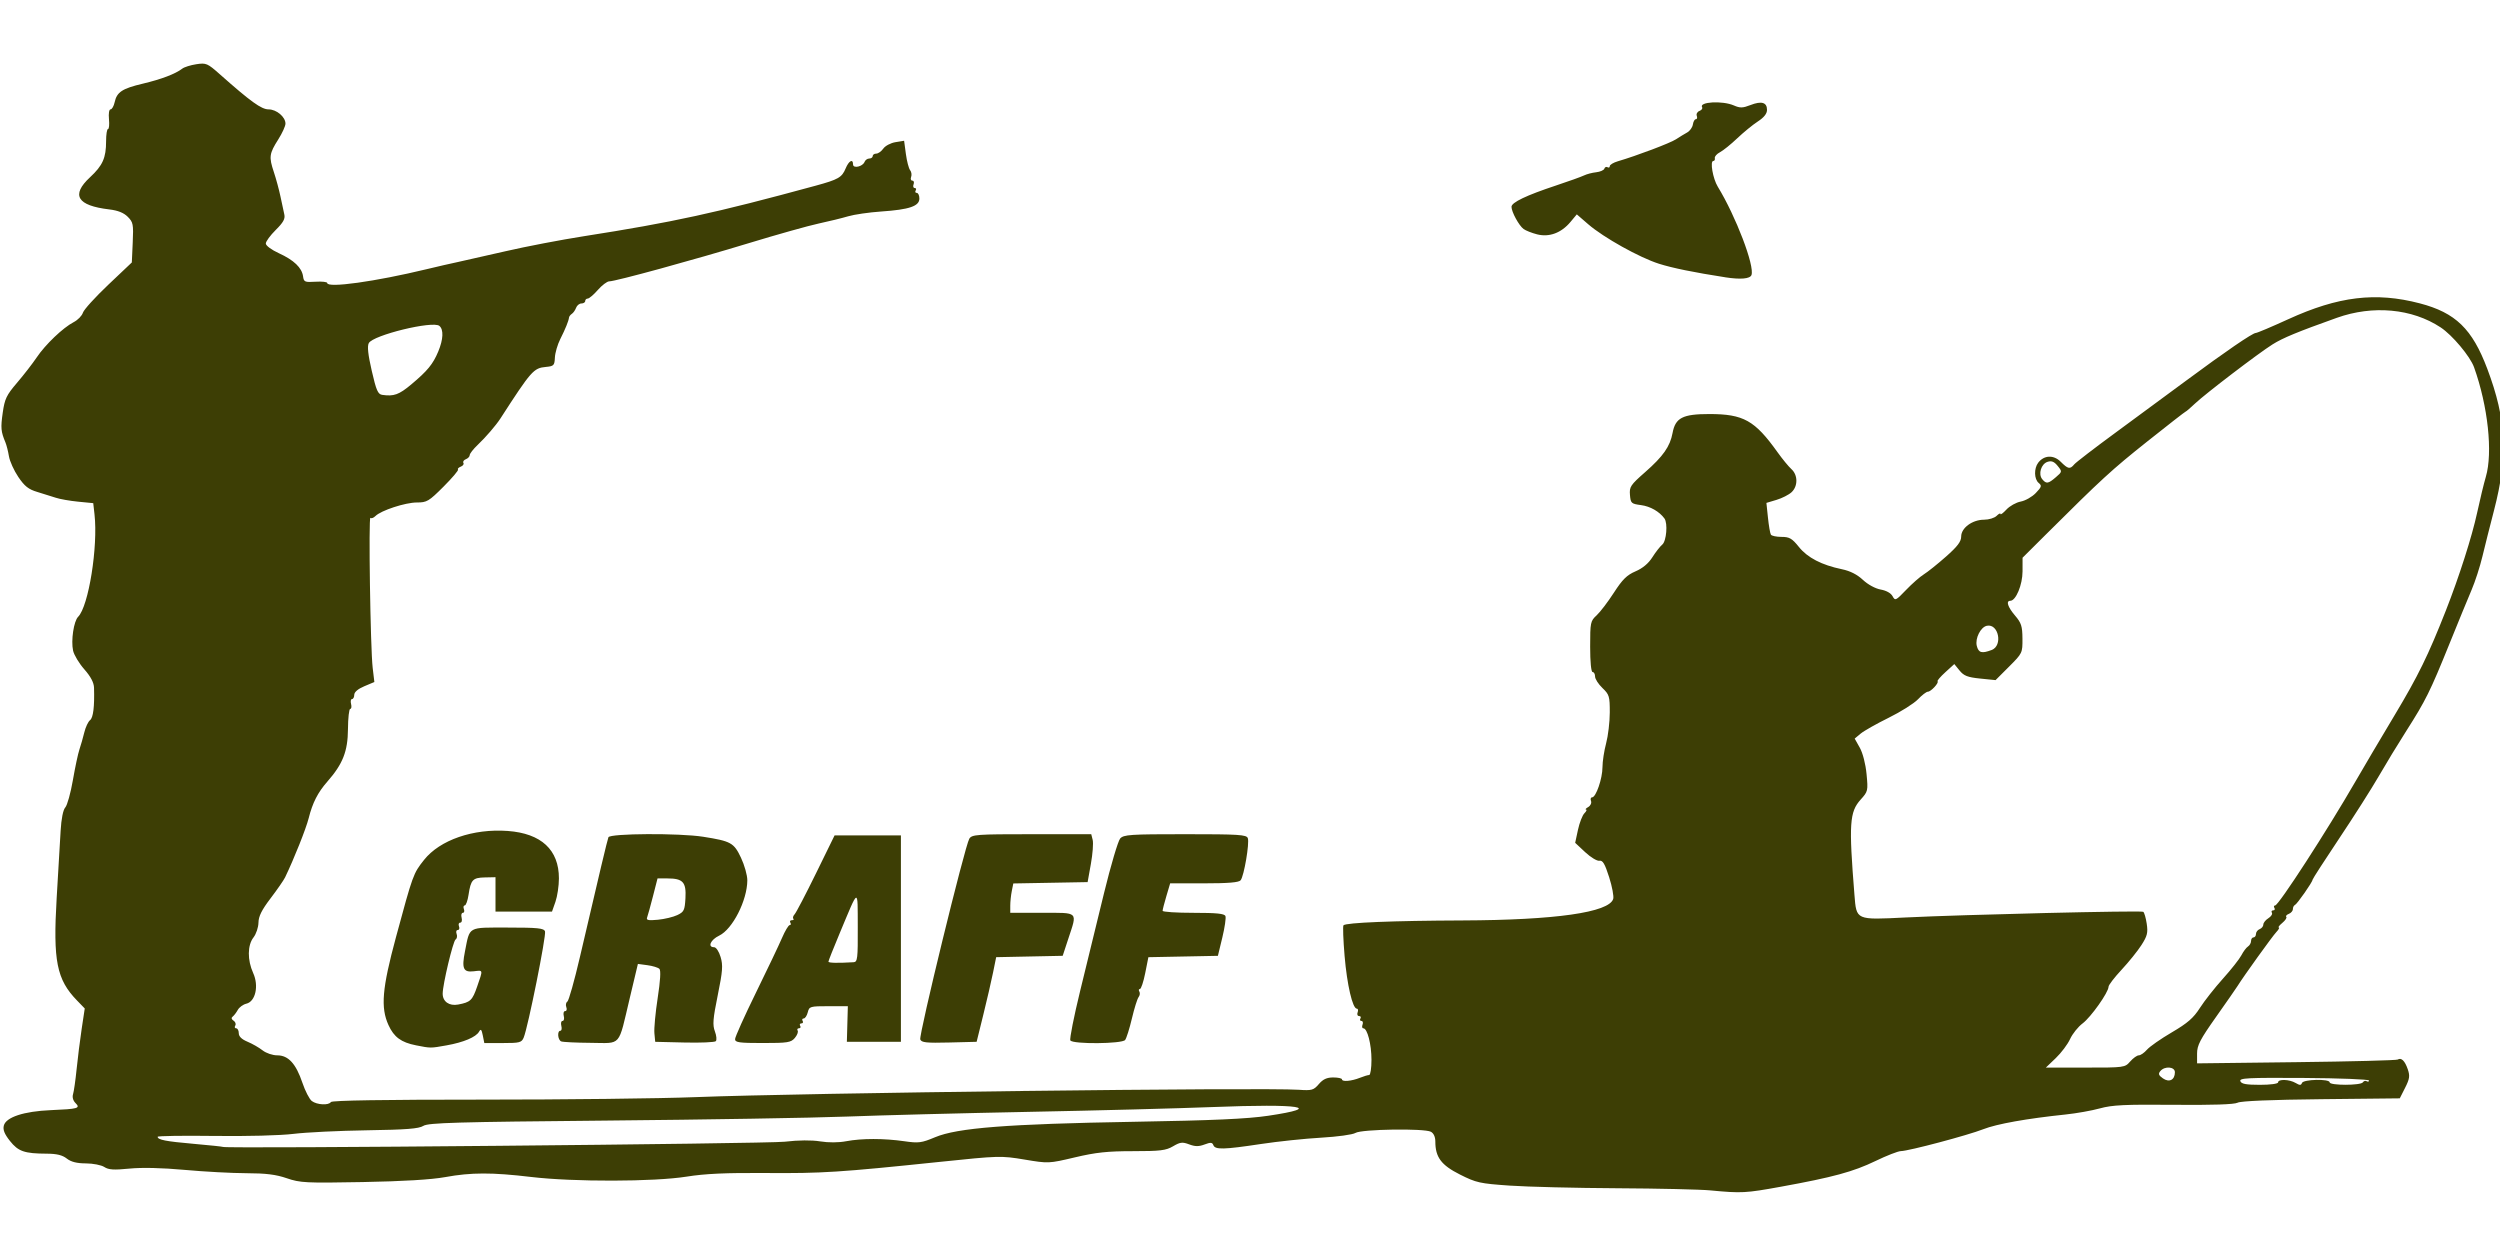 <?xml version="1.0" encoding="UTF-8" standalone="no"?>
<svg
   xmlns:dc="http://purl.org/dc/elements/1.1/"
   xmlns:cc="http://creativecommons.org/ns#"
   xmlns:rdf="http://www.w3.org/1999/02/22-rdf-syntax-ns#"
   xmlns:svg="http://www.w3.org/2000/svg"
   xmlns="http://www.w3.org/2000/svg"
   version="1.1"
   id="svg2"
   viewBox="0 0 100 50"
   height="50"
   width="100">
  <defs
     id="defs4" />
  <g
     transform="translate(0,-1002.362)"
     id="layer1">
    <g
       transform="matrix(0.294,0,0,0.294,-8.399,917.761)"
       id="layer1-4">
      <path
         style="fill:#3d3e05;fill-opacity:1"
         d="m 261.292,449.717 c -1.379,-0.13 -7.095,-0.262 -12.703,-0.292 -5.608,-0.03 -12.176,-0.192 -14.596,-0.359 -4.088,-0.282 -4.57,-0.389 -6.793,-1.509 -2.552,-1.285 -3.348,-2.353 -3.348,-4.493 0,-0.624 -0.228,-1.124 -0.604,-1.325 -0.905,-0.484 -9.445,-0.353 -10.26,0.157 -0.372,0.233 -2.451,0.521 -4.68,0.648 -2.206,0.126 -5.892,0.514 -8.19,0.861 -5.049,0.764 -6.221,0.793 -6.464,0.16 -0.15,-0.392 -0.371,-0.409 -1.206,-0.094 -0.78,0.294 -1.275,0.29 -2.089,-0.017 -0.92,-0.347 -1.222,-0.312 -2.192,0.261 -0.966,0.57 -1.736,0.664 -5.454,0.664 -3.465,0 -5.044,0.169 -7.905,0.845 -3.561,0.841 -3.59,0.843 -6.845,0.298 -3.181,-0.532 -3.49,-0.524 -11.548,0.316 -13.641,1.421 -15.981,1.571 -23.657,1.514 -5.414,-0.04 -8.258,0.09 -10.779,0.492 -4.42,0.706 -15.381,0.729 -21.146,0.045 -5.338,-0.633 -8.158,-0.629 -11.7,0.019 -1.862,0.34 -5.727,0.573 -11.212,0.674 -7.76,0.144 -8.514,0.106 -10.332,-0.52 -1.473,-0.507 -2.841,-0.677 -5.502,-0.685 -1.948,-0.006 -5.723,-0.209 -8.389,-0.451 -3.095,-0.281 -5.814,-0.345 -7.522,-0.175 -2.113,0.21 -2.83,0.164 -3.415,-0.218 -0.407,-0.266 -1.535,-0.487 -2.507,-0.491 -1.237,-0.005 -2.017,-0.203 -2.603,-0.661 -0.6,-0.469 -1.366,-0.656 -2.716,-0.661 -3.04,-0.012 -3.883,-0.303 -5.013,-1.73 -0.746,-0.943 -0.977,-1.519 -0.834,-2.089 0.287,-1.145 2.727,-1.948 6.39,-2.103 3.738,-0.158 4.074,-0.255 3.356,-0.973 -0.326,-0.326 -0.455,-0.798 -0.328,-1.198 0.115,-0.363 0.333,-1.889 0.484,-3.391 0.151,-1.502 0.462,-3.978 0.691,-5.501 l 0.417,-2.77 -1.06,-1.094 c -2.764,-2.852 -3.266,-5.384 -2.761,-13.925 0.212,-3.585 0.454,-7.707 0.539,-9.159 0.095,-1.639 0.336,-2.844 0.636,-3.176 0.265,-0.294 0.73,-1.964 1.032,-3.711 0.302,-1.747 0.703,-3.627 0.891,-4.179 0.188,-0.552 0.485,-1.593 0.661,-2.314 0.176,-0.721 0.529,-1.473 0.785,-1.671 0.432,-0.334 0.615,-1.838 0.539,-4.409 -0.021,-0.702 -0.45,-1.516 -1.323,-2.508 -0.711,-0.807 -1.398,-1.95 -1.527,-2.538 -0.301,-1.371 0.091,-4.009 0.684,-4.602 1.427,-1.427 2.726,-9.549 2.23,-13.949 l -0.171,-1.516 -2.051,-0.2 c -1.128,-0.11 -2.502,-0.352 -3.054,-0.539 -0.552,-0.186 -1.68,-0.539 -2.507,-0.785 -1.196,-0.355 -1.725,-0.772 -2.58,-2.034 -0.591,-0.874 -1.166,-2.143 -1.278,-2.821 -0.111,-0.678 -0.328,-1.533 -0.482,-1.901 -0.611,-1.46 -0.656,-1.954 -0.362,-4.026 0.268,-1.892 0.504,-2.385 1.952,-4.078 0.906,-1.059 2.104,-2.606 2.664,-3.437 1.189,-1.768 3.59,-4.058 5.039,-4.808 0.56,-0.289 1.123,-0.866 1.253,-1.282 0.129,-0.416 1.68,-2.124 3.445,-3.797 l 3.21,-3.041 0.123,-2.706 c 0.113,-2.493 0.06,-2.769 -0.677,-3.506 -0.547,-0.547 -1.34,-0.864 -2.504,-1.002 -4.389,-0.52 -5.245,-1.943 -2.629,-4.374 1.73,-1.607 2.187,-2.635 2.187,-4.916 0,-0.907 0.117,-1.65 0.26,-1.65 0.143,0 0.202,-0.602 0.132,-1.337 -0.074,-0.774 0.017,-1.337 0.215,-1.337 0.189,0 0.439,-0.436 0.556,-0.968 0.305,-1.39 1.024,-1.864 3.84,-2.531 2.511,-0.595 4.433,-1.327 5.361,-2.042 0.276,-0.213 1.138,-0.483 1.915,-0.601 1.337,-0.203 1.512,-0.128 3.207,1.376 4.183,3.712 5.646,4.767 6.615,4.767 1.086,0 2.304,1.026 2.304,1.94 0,0.332 -0.44,1.296 -0.977,2.144 -1.231,1.94 -1.291,2.384 -0.605,4.441 0.307,0.919 0.714,2.424 0.905,3.343 0.191,0.919 0.426,2.017 0.523,2.44 0.133,0.582 -0.151,1.091 -1.173,2.102 -0.741,0.734 -1.348,1.562 -1.348,1.841 0,0.288 0.769,0.859 1.777,1.32 2.048,0.938 3.131,1.974 3.292,3.151 0.104,0.763 0.233,0.818 1.701,0.727 0.873,-0.054 1.588,0.025 1.588,0.177 -10e-4,0.716 6.546,-0.196 13.539,-1.886 1.471,-0.356 3.351,-0.788 4.179,-0.96 0.827,-0.173 3.761,-0.837 6.519,-1.475 2.758,-0.639 7.572,-1.562 10.697,-2.051 12.105,-1.895 17.871,-3.152 31.495,-6.865 3.11,-0.848 3.593,-1.124 4.102,-2.352 0.437,-1.055 1.008,-1.364 1.008,-0.546 0,0.595 1.319,0.301 1.568,-0.349 0.096,-0.25 0.384,-0.455 0.64,-0.455 0.256,0 0.466,-0.15 0.466,-0.334 0,-0.184 0.217,-0.334 0.482,-0.334 0.265,0 0.698,-0.307 0.961,-0.683 0.263,-0.376 1.007,-0.769 1.654,-0.874 l 1.176,-0.191 0.241,1.793 c 0.133,0.986 0.392,1.979 0.575,2.206 0.184,0.227 0.247,0.641 0.14,0.919 -0.107,0.278 -0.032,0.506 0.166,0.506 0.198,0 0.273,0.226 0.167,0.501 -0.106,0.276 -0.038,0.501 0.151,0.501 0.189,0 0.251,0.15 0.137,0.334 -0.114,0.184 -0.047,0.334 0.147,0.334 0.195,0 0.354,0.346 0.354,0.769 0,1.035 -1.368,1.5 -5.182,1.76 -1.654,0.113 -3.685,0.407 -4.512,0.653 -0.827,0.246 -2.633,0.689 -4.012,0.985 -1.379,0.295 -5.666,1.5 -9.527,2.676 -7.501,2.286 -18.119,5.192 -18.971,5.192 -0.284,0 -0.979,0.527 -1.544,1.17 -0.565,0.644 -1.182,1.17 -1.372,1.17 -0.189,0 -0.345,0.15 -0.345,0.334 0,0.184 -0.23,0.334 -0.512,0.334 -0.282,0 -0.609,0.263 -0.728,0.585 -0.119,0.322 -0.377,0.692 -0.575,0.824 -0.197,0.131 -0.372,0.357 -0.388,0.501 -0.051,0.463 -0.497,1.563 -1.191,2.937 -0.371,0.735 -0.7,1.864 -0.731,2.507 -0.051,1.081 -0.145,1.178 -1.226,1.28 -1.672,0.157 -1.982,0.509 -6.184,7.014 -0.604,0.934 -1.986,2.54 -3.092,3.591 -0.598,0.568 -1.086,1.194 -1.086,1.391 0,0.197 -0.235,0.449 -0.523,0.559 -0.287,0.11 -0.439,0.336 -0.336,0.502 0.103,0.166 -0.06,0.396 -0.361,0.512 -0.301,0.116 -0.467,0.29 -0.37,0.388 0.098,0.098 -0.792,1.147 -1.976,2.332 -1.998,1.998 -2.261,2.154 -3.628,2.154 -1.571,0 -4.872,1.082 -5.637,1.847 -0.254,0.254 -0.559,0.364 -0.679,0.244 -0.274,-0.274 -0.003,17.791 0.306,20.402 l 0.229,1.934 -1.365,0.574 c -0.855,0.359 -1.367,0.792 -1.369,1.159 -0.002,0.322 -0.14,0.585 -0.306,0.585 -0.167,0 -0.224,0.301 -0.128,0.669 0.096,0.368 0.044,0.669 -0.115,0.67 -0.159,0.001 -0.298,1.242 -0.309,2.758 -0.021,3.012 -0.698,4.734 -2.802,7.13 -1.301,1.481 -2.018,2.887 -2.542,4.979 -0.356,1.421 -1.996,5.536 -3.213,8.059 -0.185,0.383 -1.071,1.662 -1.968,2.841 -1.209,1.589 -1.638,2.448 -1.652,3.315 -0.011,0.644 -0.314,1.546 -0.673,2.006 -0.831,1.062 -0.85,3.079 -0.046,4.848 0.794,1.747 0.318,3.877 -0.932,4.172 -0.438,0.103 -0.962,0.486 -1.163,0.849 -0.201,0.364 -0.516,0.774 -0.7,0.912 -0.212,0.159 -0.166,0.359 0.126,0.548 0.253,0.163 0.357,0.464 0.231,0.669 -0.126,0.204 -0.07,0.372 0.124,0.372 0.195,0 0.354,0.299 0.354,0.664 0,0.445 0.392,0.828 1.19,1.161 0.654,0.273 1.577,0.802 2.051,1.175 0.483,0.38 1.362,0.677 2.002,0.677 1.504,0 2.536,1.131 3.419,3.743 0.376,1.112 0.95,2.224 1.276,2.472 0.699,0.53 2.304,0.615 2.599,0.137 0.134,-0.217 7.323,-0.332 20.495,-0.328 11.159,0.003 24.275,-0.149 29.147,-0.34 14.543,-0.569 77.193,-1.332 82.026,-1 1.801,0.124 2.027,0.06 2.742,-0.77 0.574,-0.668 1.09,-0.905 1.965,-0.905 0.652,0 1.186,0.118 1.186,0.262 0,0.358 1.302,0.242 2.445,-0.218 0.518,-0.208 1.082,-0.378 1.254,-0.378 0.172,0 0.313,-0.93 0.313,-2.066 0,-2.109 -0.562,-4.286 -1.106,-4.286 -0.167,0 -0.216,-0.226 -0.11,-0.501 0.106,-0.276 0.038,-0.501 -0.151,-0.501 -0.189,0 -0.251,-0.15 -0.137,-0.334 0.114,-0.184 0.031,-0.334 -0.183,-0.334 -0.214,0 -0.303,-0.226 -0.197,-0.501 0.106,-0.276 0.059,-0.501 -0.105,-0.501 -0.582,0 -1.336,-3.239 -1.668,-7.168 -0.185,-2.196 -0.254,-4.076 -0.151,-4.179 0.36,-0.361 6.754,-0.621 16.177,-0.658 12.657,-0.049 19.945,-1.088 20.52,-2.925 0.106,-0.339 -0.143,-1.671 -0.553,-2.96 -0.581,-1.825 -0.873,-2.32 -1.319,-2.234 -0.315,0.061 -1.187,-0.464 -1.938,-1.166 l -1.364,-1.276 0.379,-1.76 c 0.209,-0.968 0.603,-1.983 0.876,-2.256 0.273,-0.273 0.373,-0.501 0.222,-0.507 -0.151,-0.006 -0.018,-0.16 0.297,-0.343 0.315,-0.184 0.486,-0.554 0.382,-0.826 -0.104,-0.271 -0.039,-0.493 0.145,-0.493 0.53,0 1.409,-2.552 1.413,-4.102 0.002,-0.778 0.226,-2.241 0.497,-3.253 0.271,-1.011 0.495,-2.901 0.497,-4.2 0.004,-2.189 -0.069,-2.431 -0.999,-3.322 -0.552,-0.528 -1.003,-1.234 -1.003,-1.567 0,-0.333 -0.15,-0.606 -0.334,-0.606 -0.201,0 -0.334,-1.373 -0.334,-3.452 0,-3.3 0.039,-3.487 0.88,-4.262 0.484,-0.446 1.54,-1.833 2.348,-3.082 1.169,-1.81 1.768,-2.4 2.948,-2.906 0.97,-0.416 1.759,-1.075 2.287,-1.912 0.443,-0.702 1.052,-1.482 1.353,-1.731 0.565,-0.469 0.764,-2.903 0.291,-3.548 -0.698,-0.95 -1.923,-1.65 -3.183,-1.818 -1.334,-0.178 -1.414,-0.252 -1.509,-1.386 -0.092,-1.102 0.073,-1.35 2.068,-3.102 2.448,-2.15 3.387,-3.489 3.726,-5.317 0.385,-2.076 1.371,-2.585 5.007,-2.585 4.642,0 6.181,0.861 9.272,5.188 0.659,0.923 1.512,1.961 1.896,2.308 0.889,0.804 0.898,2.32 0.019,3.138 -0.373,0.347 -1.296,0.817 -2.051,1.043 l -1.373,0.411 0.21,2.007 c 0.115,1.104 0.295,2.145 0.399,2.313 0.104,0.168 0.757,0.306 1.451,0.306 1.074,0 1.424,0.203 2.359,1.366 1.179,1.467 3.095,2.46 5.856,3.034 1.121,0.233 2.074,0.716 2.853,1.446 0.683,0.64 1.69,1.188 2.42,1.317 0.76,0.134 1.393,0.489 1.616,0.906 0.349,0.652 0.438,0.61 1.84,-0.854 0.811,-0.846 1.898,-1.8 2.416,-2.12 0.518,-0.32 1.873,-1.405 3.011,-2.411 1.577,-1.394 2.069,-2.045 2.069,-2.735 0,-1.172 1.522,-2.288 3.12,-2.288 0.648,0 1.415,-0.236 1.703,-0.525 0.289,-0.289 0.525,-0.403 0.525,-0.254 0,0.149 0.365,-0.122 0.81,-0.603 0.446,-0.481 1.322,-0.97 1.947,-1.087 0.625,-0.117 1.545,-0.639 2.044,-1.16 0.801,-0.836 0.847,-0.997 0.393,-1.374 -0.62,-0.515 -0.655,-1.971 -0.065,-2.747 0.792,-1.042 2.096,-1.101 3.059,-0.138 1.003,1.003 1.268,1.055 1.841,0.366 0.229,-0.276 2.767,-2.226 5.64,-4.333 2.873,-2.107 7.179,-5.28 9.57,-7.051 5.347,-3.961 9.055,-6.5 9.494,-6.5 0.182,0 2.162,-0.838 4.401,-1.862 6.829,-3.125 11.921,-3.74 17.917,-2.167 4.872,1.279 7.133,3.472 9.181,8.907 2.617,6.945 2.847,11.825 0.907,19.286 -0.536,2.062 -1.245,4.877 -1.575,6.256 -0.33,1.379 -0.987,3.41 -1.46,4.513 -0.472,1.103 -1.838,4.43 -3.036,7.393 -2.601,6.437 -3.221,7.689 -5.863,11.829 -1.114,1.747 -2.802,4.521 -3.749,6.165 -0.948,1.644 -3.361,5.439 -5.362,8.434 -2.002,2.995 -3.639,5.534 -3.639,5.642 0,0.308 -2.101,3.313 -2.404,3.438 -0.149,0.061 -0.27,0.308 -0.27,0.549 0,0.241 -0.247,0.533 -0.549,0.649 -0.302,0.116 -0.459,0.301 -0.348,0.412 0.11,0.11 -0.131,0.478 -0.537,0.817 -0.406,0.339 -0.625,0.621 -0.487,0.627 0.138,0.006 -0.013,0.288 -0.334,0.626 -0.532,0.559 -4.464,6.028 -5.265,7.322 -0.184,0.297 -1.5,2.191 -2.925,4.208 -2.184,3.091 -2.591,3.876 -2.591,4.999 l 0,1.331 13.491,-0.162 c 7.42,-0.089 13.633,-0.25 13.806,-0.356 0.49,-0.303 0.976,0.167 1.373,1.329 0.307,0.897 0.249,1.294 -0.363,2.507 l -0.728,1.442 -10.695,0.115 c -6.81,0.073 -10.939,0.247 -11.366,0.477 -0.439,0.237 -3.44,0.336 -8.694,0.288 -6.62,-0.061 -8.374,0.024 -10.029,0.482 -1.103,0.306 -3.209,0.682 -4.68,0.835 -5.263,0.549 -9.39,1.286 -11.199,2.002 -2.065,0.816 -10.16,2.967 -11.217,2.98 -0.377,0.004 -1.931,0.61 -3.452,1.346 -3.017,1.459 -5.773,2.208 -12.882,3.5 -4.799,0.872 -5.326,0.9 -9.557,0.501 z m -125.934,-6.627 c 1.84,-0.216 3.628,-0.232 4.789,-0.043 1.138,0.185 2.505,0.178 3.544,-0.019 2.115,-0.401 5.136,-0.4 7.92,10e-4 1.939,0.28 2.333,0.229 4.179,-0.546 3.033,-1.273 9.845,-1.804 26.943,-2.099 10.919,-0.189 15.499,-0.394 18.386,-0.823 7.686,-1.143 4.439,-1.655 -7.522,-1.185 -4.597,0.18 -15.804,0.474 -24.905,0.652 -9.101,0.178 -20.308,0.468 -24.905,0.644 -4.597,0.176 -19.264,0.421 -32.594,0.544 -20.6,0.191 -24.355,0.299 -25.026,0.721 -0.617,0.388 -2.299,0.52 -7.689,0.602 -3.794,0.058 -8.287,0.277 -9.982,0.487 -1.774,0.22 -6.353,0.339 -10.781,0.281 -4.234,-0.056 -7.698,-0.004 -7.697,0.114 6.51e-4,0.413 1.093,0.626 4.941,0.963 2.132,0.187 3.91,0.374 3.953,0.417 0.259,0.26 74.013,-0.425 76.447,-0.71 z m 203.155,-8.072 c 0,-0.47 1.542,-0.416 2.388,0.084 0.566,0.334 0.738,0.334 0.859,0 0.183,-0.505 3.773,-0.585 3.773,-0.084 0,0.441 4.243,0.436 4.516,-0.005 0.116,-0.187 0.35,-0.253 0.521,-0.147 0.171,0.106 0.311,0.061 0.311,-0.099 0,-0.16 -3.981,-0.317 -8.846,-0.348 -7.691,-0.049 -8.821,0.008 -8.656,0.439 0.144,0.376 0.787,0.495 2.661,0.495 1.425,0 2.471,-0.142 2.471,-0.334 z m -14.04,-1.378 c 0,-0.763 -1.387,-0.872 -1.981,-0.156 -0.31,0.374 -0.237,0.58 0.354,0.993 0.859,0.601 1.627,0.206 1.627,-0.837 z m -6.08,-1.463 c 0.4,-0.46 0.926,-0.836 1.17,-0.836 0.244,0 0.744,-0.346 1.111,-0.768 0.367,-0.423 1.888,-1.484 3.38,-2.358 2.145,-1.257 2.944,-1.952 3.822,-3.323 0.61,-0.953 2.024,-2.749 3.141,-3.99 1.117,-1.242 2.245,-2.673 2.507,-3.18 0.261,-0.507 0.664,-1.043 0.894,-1.19 0.23,-0.147 0.418,-0.485 0.418,-0.752 0,-0.267 0.15,-0.485 0.334,-0.485 0.184,0 0.334,-0.21 0.334,-0.466 0,-0.256 0.226,-0.552 0.501,-0.658 0.276,-0.106 0.501,-0.387 0.501,-0.624 0,-0.237 0.307,-0.623 0.682,-0.857 0.375,-0.234 0.592,-0.571 0.482,-0.749 -0.11,-0.178 -0.032,-0.323 0.174,-0.323 0.206,0 0.281,-0.15 0.167,-0.334 -0.114,-0.184 -0.069,-0.334 0.1,-0.334 0.474,0 7.092,-10.215 10.936,-16.882 1.06,-1.839 3.46,-5.9 5.334,-9.026 3.195,-5.331 4.566,-8.132 6.956,-14.207 1.808,-4.597 3.558,-10.071 4.26,-13.327 0.382,-1.771 0.913,-3.963 1.18,-4.869 0.972,-3.297 0.293,-9.627 -1.599,-14.908 -0.533,-1.489 -2.954,-4.377 -4.551,-5.431 -3.887,-2.564 -9.209,-3.054 -14.124,-1.3 -5.347,1.908 -7.338,2.731 -8.747,3.616 -1.922,1.206 -9.092,6.678 -10.537,8.04 -0.643,0.606 -1.22,1.102 -1.283,1.102 -0.063,0 -2.412,1.828 -5.218,4.062 -4.841,3.853 -6.207,5.107 -13.784,12.648 l -3.186,3.171 -0.002,1.843 c -10e-4,1.837 -0.905,4.016 -1.665,4.016 -0.623,0 -0.349,0.849 0.65,2.018 0.848,0.993 0.991,1.438 1.003,3.13 0.013,1.952 -0.006,1.993 -1.822,3.809 l -1.836,1.836 -2.092,-0.212 c -1.714,-0.174 -2.222,-0.372 -2.807,-1.093 l -0.715,-0.88 -1.208,1.1 c -0.665,0.605 -1.145,1.163 -1.068,1.24 0.215,0.215 -0.906,1.421 -1.32,1.421 -0.201,0 -0.806,0.464 -1.346,1.032 -0.54,0.568 -2.336,1.7 -3.99,2.516 -1.655,0.816 -3.371,1.787 -3.815,2.158 l -0.806,0.674 0.695,1.24 c 0.41,0.731 0.787,2.2 0.919,3.58 0.218,2.277 0.197,2.371 -0.795,3.471 -1.523,1.691 -1.628,3.283 -0.852,12.965 0.279,3.477 0.15,3.42 6.992,3.08 7.801,-0.387 31.987,-0.964 32.3,-0.771 0.14,0.086 0.353,0.812 0.473,1.613 0.186,1.24 0.08,1.672 -0.719,2.917 -0.515,0.804 -1.733,2.315 -2.706,3.359 -0.973,1.044 -1.769,2.085 -1.769,2.313 0,0.752 -2.399,4.139 -3.532,4.987 -0.61,0.457 -1.375,1.413 -1.7,2.125 -0.325,0.712 -1.198,1.876 -1.942,2.587 l -1.352,1.293 5.372,0.003 c 5.316,0.003 5.38,-0.005 6.099,-0.832 z m -18.847,-55.986 c 1.545,-0.587 0.943,-3.624 -0.654,-3.295 -0.849,0.175 -1.626,1.725 -1.372,2.737 0.238,0.95 0.677,1.071 2.026,0.558 z m 8.725,-23.501 c 0.88,-0.757 0.881,-0.766 0.249,-1.547 -0.471,-0.582 -0.826,-0.725 -1.367,-0.554 -0.878,0.279 -1.306,1.669 -0.729,2.365 0.553,0.667 0.807,0.63 1.847,-0.264 z M 84.527,340.058 c 2.202,-1.843 2.949,-2.753 3.666,-4.472 0.694,-1.663 0.752,-2.991 0.154,-3.488 -0.883,-0.733 -9.019,1.251 -9.603,2.342 -0.227,0.423 -0.105,1.559 0.404,3.774 0.615,2.678 0.836,3.184 1.428,3.269 1.587,0.227 2.274,-0.021 3.952,-1.425 z m 0.632,89.919 c -2.013,-0.395 -2.994,-1.119 -3.738,-2.757 -1.085,-2.389 -0.864,-4.981 1.018,-11.944 2.309,-8.546 2.352,-8.666 3.825,-10.525 2.147,-2.71 6.692,-4.281 11.391,-3.936 4.555,0.334 6.962,2.568 6.957,6.458 -0.001,1.011 -0.214,2.44 -0.472,3.176 l -0.47,1.337 -3.843,0 -3.843,0 0,-2.34 0,-2.34 -1.452,0.031 c -1.646,0.035 -1.909,0.316 -2.216,2.364 -0.12,0.797 -0.354,1.449 -0.521,1.449 -0.167,0 -0.217,0.226 -0.111,0.501 0.106,0.276 0.04,0.501 -0.146,0.501 -0.186,0 -0.26,0.301 -0.164,0.669 0.096,0.368 0.012,0.669 -0.188,0.669 -0.2,0 -0.276,0.226 -0.17,0.501 0.106,0.276 0.031,0.501 -0.167,0.501 -0.198,0 -0.267,0.241 -0.154,0.535 0.113,0.294 0.049,0.633 -0.142,0.752 -0.346,0.216 -1.756,6.136 -1.756,7.375 0,1.078 0.892,1.705 2.102,1.477 1.684,-0.317 1.937,-0.558 2.601,-2.483 0.8,-2.316 0.828,-2.195 -0.477,-2.042 -1.42,0.166 -1.657,-0.368 -1.194,-2.701 0.687,-3.465 0.297,-3.248 5.83,-3.248 4.072,0 4.897,0.084 5.062,0.515 0.199,0.52 -2.315,13.052 -2.898,14.445 -0.287,0.686 -0.538,0.752 -2.838,0.752 l -2.523,0 -0.208,-1.04 c -0.165,-0.823 -0.27,-0.93 -0.504,-0.512 -0.415,0.742 -2.107,1.455 -4.431,1.868 -2.206,0.392 -2.122,0.392 -4.161,-0.008 z m 19.767,-0.529 c -0.476,-0.192 -0.576,-1.45 -0.115,-1.45 0.167,0 0.224,-0.301 0.128,-0.669 -0.096,-0.368 -0.021,-0.669 0.167,-0.669 0.188,0 0.263,-0.301 0.167,-0.669 -0.096,-0.368 -0.012,-0.669 0.188,-0.669 0.2,0 0.27,-0.241 0.157,-0.535 -0.113,-0.294 -0.05,-0.633 0.141,-0.752 0.191,-0.119 0.96,-2.85 1.709,-6.067 2.71,-11.636 3.722,-15.887 3.879,-16.297 0.202,-0.528 9.661,-0.579 12.884,-0.069 3.796,0.6 4.186,0.816 5.15,2.852 0.477,1.008 0.865,2.392 0.863,3.077 -0.011,2.729 -2.011,6.657 -3.833,7.526 -1.172,0.559 -1.616,1.575 -0.688,1.575 0.279,0 0.658,0.569 0.886,1.329 0.339,1.133 0.282,1.902 -0.388,5.199 -0.656,3.227 -0.72,4.044 -0.388,4.925 0.219,0.58 0.274,1.18 0.123,1.331 -0.152,0.152 -2.068,0.233 -4.259,0.181 l -3.984,-0.095 -0.111,-1.168 c -0.061,-0.642 0.141,-2.802 0.448,-4.8 0.361,-2.347 0.445,-3.747 0.235,-3.956 -0.178,-0.178 -0.91,-0.403 -1.626,-0.499 l -1.302,-0.175 -1.102,4.63 c -1.613,6.778 -1.058,6.139 -5.308,6.108 -1.982,-0.015 -3.792,-0.102 -4.022,-0.195 z m 15.798,-17.191 c 0.906,-0.432 1.01,-0.649 1.103,-2.303 0.123,-2.169 -0.343,-2.682 -2.433,-2.682 l -1.366,0 -0.621,2.424 c -0.342,1.333 -0.7,2.633 -0.797,2.889 -0.14,0.371 0.159,0.433 1.47,0.308 0.905,-0.087 2.095,-0.373 2.645,-0.636 z m 7.853,16.879 c 0,-0.293 1.267,-3.114 2.815,-6.268 1.548,-3.154 3.153,-6.524 3.567,-7.49 0.414,-0.965 0.886,-1.755 1.049,-1.755 0.163,0 0.204,-0.15 0.09,-0.334 -0.114,-0.184 -0.022,-0.334 0.203,-0.334 0.225,0 0.318,-0.091 0.207,-0.203 -0.112,-0.112 -0.033,-0.384 0.174,-0.606 0.207,-0.222 1.514,-2.726 2.905,-5.564 l 2.528,-5.161 4.513,0 4.513,0 0,14.04 0,14.04 -3.677,0 -3.677,0 0.067,-2.424 0.067,-2.424 -2.622,0 c -2.518,0 -2.63,0.033 -2.831,0.836 -0.115,0.46 -0.366,0.836 -0.557,0.836 -0.191,0 -0.255,0.15 -0.141,0.334 0.114,0.184 0.038,0.334 -0.167,0.334 -0.206,0 -0.281,0.15 -0.167,0.334 0.114,0.184 0.038,0.334 -0.167,0.334 -0.206,0 -0.285,0.143 -0.177,0.319 0.108,0.175 -0.067,0.627 -0.389,1.003 -0.526,0.614 -0.971,0.684 -4.356,0.684 -3.229,0 -3.77,-0.077 -3.77,-0.533 z m 16.13,-10.464 c 0.529,-0.032 0.583,-0.489 0.564,-4.798 -0.024,-5.402 0.196,-5.48 -2.467,0.876 -0.838,1.999 -1.523,3.729 -1.523,3.844 8e-5,0.181 1.225,0.209 3.426,0.078 z m 9.068,10.508 c -0.221,-0.576 6.077,-26.36 6.672,-27.312 0.355,-0.568 0.986,-0.614 8.487,-0.614 l 8.103,0 0.197,0.783 c 0.108,0.431 -0.003,1.897 -0.247,3.259 l -0.443,2.476 -5.056,0.092 -5.056,0.092 -0.207,1.036 c -0.114,0.57 -0.207,1.469 -0.207,1.997 l 0,0.961 4.346,0 c 5.021,0 4.787,-0.231 3.557,3.51 l -0.769,2.34 -4.526,0.093 -4.526,0.093 -0.421,2.08 c -0.231,1.144 -0.829,3.735 -1.329,5.757 l -0.908,3.677 -3.735,0.095 c -3.102,0.079 -3.769,0.008 -3.932,-0.416 z m 20.419,0.131 c -0.122,-0.197 0.482,-3.243 1.342,-6.769 0.859,-3.527 2.316,-9.496 3.238,-13.265 0.921,-3.769 1.912,-7.116 2.201,-7.438 0.474,-0.527 1.344,-0.585 8.841,-0.585 7.303,0 8.341,0.065 8.521,0.533 0.252,0.658 -0.513,5.162 -0.974,5.735 -0.24,0.298 -1.664,0.418 -4.963,0.418 l -4.626,0 -0.514,1.732 c -0.283,0.953 -0.514,1.855 -0.514,2.006 0,0.15 1.885,0.274 4.189,0.274 3.188,0 4.23,0.107 4.361,0.447 0.094,0.246 -0.098,1.562 -0.428,2.925 l -0.6,2.478 -4.729,0.093 -4.729,0.093 -0.43,2.164 c -0.237,1.19 -0.562,2.164 -0.723,2.164 -0.161,0 -0.196,0.157 -0.077,0.349 0.119,0.192 0.073,0.53 -0.102,0.752 -0.175,0.222 -0.584,1.531 -0.91,2.91 -0.326,1.379 -0.741,2.695 -0.922,2.925 -0.421,0.534 -7.123,0.589 -7.449,0.06 z M 263.297,325.484 c -4.219,-0.652 -7.2,-1.261 -9.026,-1.843 -2.667,-0.85 -7.538,-3.57 -9.623,-5.375 l -1.549,-1.341 -0.863,1.034 c -1.247,1.494 -2.893,2.104 -4.536,1.684 -0.722,-0.185 -1.553,-0.514 -1.847,-0.732 -0.628,-0.465 -1.639,-2.326 -1.639,-3.016 0,-0.596 2.004,-1.554 6.073,-2.904 1.716,-0.569 3.424,-1.183 3.794,-1.363 0.37,-0.181 1.115,-0.375 1.655,-0.433 0.54,-0.058 1.04,-0.278 1.11,-0.489 0.07,-0.211 0.266,-0.299 0.434,-0.195 0.168,0.104 0.306,0.037 0.306,-0.149 0,-0.186 0.489,-0.482 1.086,-0.658 2.608,-0.767 7.133,-2.477 7.92,-2.993 0.472,-0.31 1.158,-0.729 1.525,-0.931 0.367,-0.203 0.715,-0.692 0.774,-1.086 0.059,-0.395 0.242,-0.718 0.407,-0.718 0.165,0 0.221,-0.206 0.125,-0.458 -0.097,-0.252 0.068,-0.552 0.366,-0.666 0.298,-0.114 0.459,-0.342 0.357,-0.507 -0.455,-0.737 2.776,-0.916 4.321,-0.24 0.842,0.369 1.204,0.36 2.256,-0.051 1.508,-0.59 2.258,-0.371 2.255,0.658 -0.001,0.512 -0.414,1.031 -1.254,1.577 -0.688,0.448 -1.949,1.479 -2.802,2.291 -0.853,0.812 -1.906,1.661 -2.34,1.887 -0.434,0.226 -0.752,0.587 -0.706,0.802 0.046,0.215 -0.046,0.391 -0.205,0.391 -0.477,0 -0.059,2.406 0.607,3.496 2.465,4.031 5.049,10.812 4.584,12.026 -0.198,0.516 -1.487,0.626 -3.565,0.305 z"
         id="path3347" />
    </g>
  </g>
</svg>
